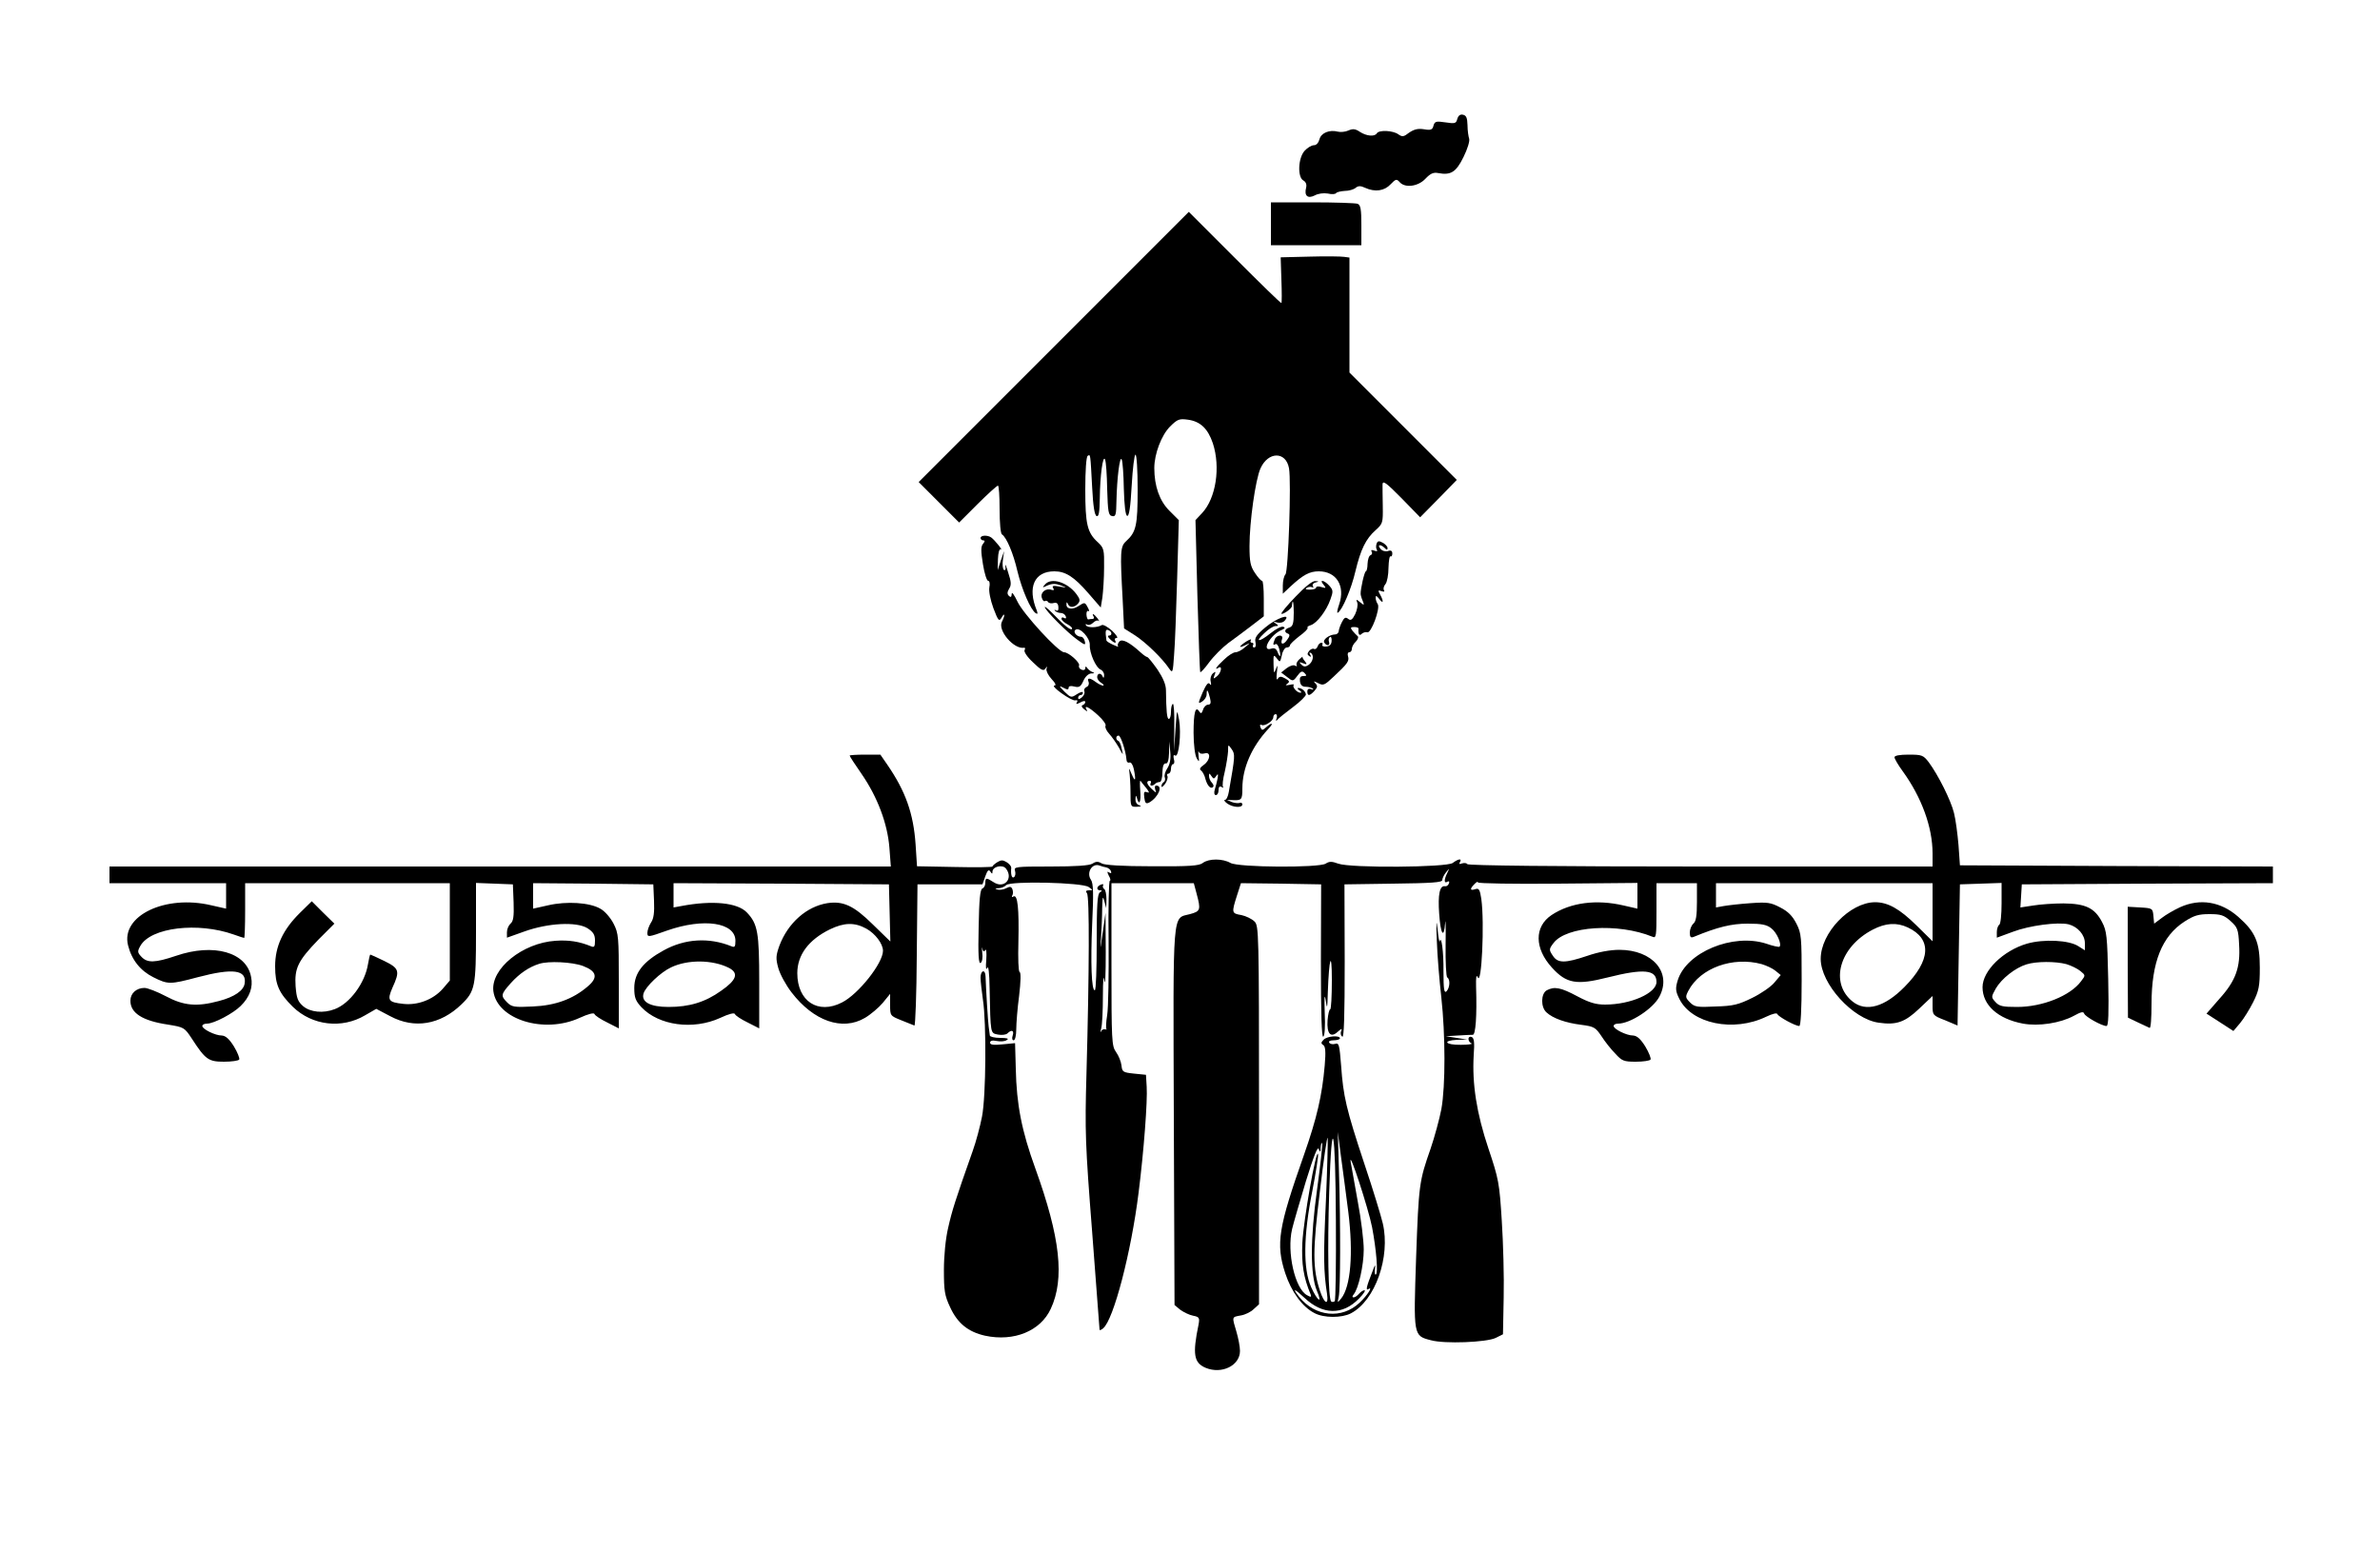 <?xml version="1.0" standalone="no"?>
<!DOCTYPE svg PUBLIC "-//W3C//DTD SVG 20010904//EN"
 "http://www.w3.org/TR/2001/REC-SVG-20010904/DTD/svg10.dtd">
<svg version="1.0" xmlns="http://www.w3.org/2000/svg"
 width="1000pt" height="653pt" viewBox="0 0 1000 653"
 preserveAspectRatio="xMidYMid meet">
<g transform="translate(0,653) scale(0.1,-0.1)"
fill="#000000" stroke="none">
<path d="M6123 6030 c-5 -19 -10 -20 -50 -14 -39 6 -45 4 -50 -14 -4 -17 -11
-20 -40 -15 -25 4 -41 0 -62 -14 -23 -18 -29 -19 -46 -7 -22 16 -81 19 -90 4
-9 -15 -43 -12 -71 6 -19 13 -30 14 -48 6 -13 -6 -33 -8 -45 -5 -35 9 -70 -5
-77 -32 -4 -15 -13 -25 -23 -25 -10 0 -27 -10 -39 -23 -28 -30 -31 -111 -6
-125 11 -6 15 -17 12 -30 -9 -34 6 -48 36 -33 14 8 37 11 55 8 17 -4 32 -3 35
2 3 4 19 8 36 9 17 0 38 6 46 13 11 9 21 9 40 0 42 -19 81 -13 107 15 21 22
25 23 37 10 22 -27 78 -20 109 13 21 22 33 28 54 24 53 -10 75 4 106 67 17 34
27 68 24 77 -3 9 -7 34 -7 57 -1 31 -5 41 -19 44 -12 3 -20 -4 -24 -18z"/>
<path d="M5340 5590 l0 -90 190 0 190 0 0 84 c0 67 -3 85 -16 90 -9 3 -94 6
-190 6 l-174 0 0 -90z"/>
<path d="M4427 5072 l-567 -567 85 -85 85 -85 78 78 c42 42 81 77 85 77 4 0 7
-45 7 -99 0 -57 4 -103 10 -106 19 -12 48 -80 65 -155 19 -78 56 -163 77 -176
8 -5 9 -2 4 12 -40 97 -10 164 74 164 47 0 83 -23 142 -91 l53 -61 7 43 c3 24
7 80 7 125 1 75 -1 82 -25 105 -46 41 -54 77 -54 223 0 79 4 137 10 141 12 7
11 13 19 -134 4 -78 10 -116 19 -119 9 -3 12 17 13 75 1 95 13 184 22 163 4
-8 8 -64 9 -125 3 -95 5 -110 21 -113 15 -3 17 5 18 65 2 94 14 191 22 173 4
-8 8 -64 9 -124 2 -71 7 -111 14 -113 8 -3 14 36 19 127 4 71 11 130 16 130 5
0 9 -65 9 -145 0 -153 -6 -180 -49 -219 -24 -22 -25 -45 -14 -244 l6 -122 46
-29 c46 -30 115 -97 143 -139 15 -21 16 -19 21 55 4 43 9 188 13 323 l7 245
-40 40 c-41 41 -63 103 -63 179 0 59 30 138 66 174 31 31 39 34 75 29 52 -7
84 -37 105 -99 33 -101 13 -231 -45 -293 l-28 -30 8 -315 c5 -173 10 -318 12
-323 1 -4 18 14 37 40 19 26 55 62 80 81 25 18 69 51 98 73 l52 40 0 75 c0 41
-3 74 -7 74 -5 0 -18 15 -30 33 -19 28 -23 47 -23 113 0 102 25 279 46 326 32
72 107 73 120 1 10 -55 -3 -434 -15 -446 -6 -6 -11 -27 -11 -46 l0 -35 33 31
c52 48 79 63 118 63 74 0 112 -61 86 -138 -8 -23 -11 -39 -6 -36 19 11 57 101
74 174 22 92 44 137 85 173 30 27 31 31 30 100 -1 40 -1 82 -1 93 1 17 17 5
80 -59 l78 -80 77 78 77 79 -225 225 -226 226 0 241 0 242 -22 3 c-13 2 -78 3
-145 1 l-122 -3 3 -94 c2 -52 2 -96 0 -98 -2 -2 -90 84 -196 190 l-193 193
-568 -568z"/>
<path d="M4120 4270 c0 -5 5 -10 11 -10 8 0 8 -4 -1 -15 -9 -11 -9 -30 0 -85
6 -38 16 -70 22 -70 6 0 8 -12 5 -27 -3 -17 4 -52 17 -88 20 -53 24 -57 34
-40 14 25 16 11 2 -16 -20 -36 50 -118 93 -110 5 1 5 -4 2 -10 -4 -6 11 -29
35 -51 34 -33 44 -38 52 -27 8 12 9 11 5 -1 -2 -8 7 -27 21 -42 17 -18 21 -28
12 -28 -8 0 6 -15 30 -32 25 -18 51 -32 58 -30 9 2 11 -1 7 -8 -6 -9 -2 -9 14
-1 12 7 21 8 21 2 0 -5 -5 -11 -11 -13 -7 -2 -4 -10 7 -18 11 -9 15 -10 10 -2
-14 23 10 12 48 -23 21 -19 35 -39 31 -44 -3 -6 4 -21 15 -33 12 -13 30 -39
41 -58 19 -35 19 -35 12 -5 -3 17 -10 32 -15 33 -11 5 -10 22 2 22 9 0 30 -64
33 -100 0 -10 6 -16 13 -13 6 2 14 -9 18 -28 10 -50 6 -57 -10 -19 -9 22 -12
26 -9 10 2 -14 5 -53 5 -87 0 -62 0 -63 28 -62 16 1 20 3 10 6 -11 3 -18 13
-17 26 1 17 2 18 6 5 9 -35 18 -17 14 30 -2 26 -2 45 1 42 2 -3 12 -16 23 -29
15 -19 16 -23 4 -19 -12 5 -14 0 -11 -23 3 -23 7 -27 21 -20 38 22 59 71 29
71 -6 0 -7 -8 -4 -17 6 -15 4 -15 -14 2 -22 20 -26 35 -9 35 5 0 7 -4 4 -10
-7 -12 8 -14 19 -2 4 4 13 7 19 7 6 0 11 18 11 40 1 26 5 39 14 38 8 -2 13 13
14 45 l1 47 4 -43 c3 -29 -1 -52 -12 -69 -9 -13 -14 -31 -11 -38 3 -8 1 -17
-4 -20 -6 -4 -10 -11 -10 -18 0 -6 7 -1 16 11 8 12 12 27 9 32 -3 6 -1 10 4
10 6 0 11 9 11 20 0 11 4 20 9 20 5 0 7 10 3 22 -3 14 -1 19 6 14 15 -9 26 93
16 151 -9 47 -9 46 -15 -42 l-6 -90 1 102 c1 55 -2 99 -6 96 -5 -2 -8 -17 -8
-34 0 -16 -4 -29 -9 -29 -8 0 -11 34 -12 120 0 24 -12 52 -36 88 -20 28 -39
52 -43 52 -3 0 -15 8 -26 18 -48 44 -79 60 -91 47 -6 -7 -9 -16 -5 -20 4 -4
-5 -1 -20 6 -16 7 -28 15 -29 18 -6 41 -4 49 8 44 16 -6 17 -23 2 -23 -6 0 -4
-7 5 -15 17 -17 30 -20 21 -5 -3 6 0 10 7 10 7 0 -2 14 -20 31 -18 16 -38 27
-43 23 -18 -11 -59 -12 -66 -1 -3 6 -1 7 5 3 6 -3 17 0 25 8 8 8 18 12 23 8 5
-4 2 1 -5 11 -14 18 -26 24 -16 7 3 -5 1 -10 -4 -10 -6 0 -14 -1 -18 -2 -3 -2
-7 7 -8 19 -1 12 3 19 8 16 5 -3 4 4 -3 16 -11 21 -13 22 -37 6 -26 -18 -54
-14 -52 7 0 10 2 10 6 1 6 -17 28 -16 43 2 9 11 8 19 -7 39 -38 51 -107 72
-133 40 -12 -13 -10 -14 12 -3 19 8 33 8 55 0 28 -11 28 -11 -6 -5 -25 5 -32
3 -26 -6 5 -8 3 -11 -6 -8 -24 9 -48 -10 -42 -32 3 -11 9 -18 13 -15 5 3 11 1
14 -4 3 -5 14 -7 24 -4 12 3 18 -2 19 -17 1 -13 -2 -18 -10 -14 -7 4 -8 3 -4
-2 5 -5 16 -9 24 -9 9 0 18 -6 21 -14 3 -8 0 -11 -7 -7 -6 4 -11 3 -11 -3 0
-6 12 -17 26 -24 15 -8 22 -17 17 -20 -6 -4 -34 18 -62 48 -28 29 -51 50 -51
45 0 -13 98 -111 139 -139 30 -22 33 -22 29 -5 -2 10 -9 19 -15 19 -20 0 -37
22 -23 30 18 11 60 -35 59 -64 -2 -34 26 -97 46 -104 8 -4 15 -14 14 -24 0
-11 -3 -13 -6 -5 -7 17 -23 15 -23 -3 0 -7 8 -19 18 -24 9 -6 12 -11 6 -11 -5
0 -19 7 -30 15 -25 19 -38 19 -30 0 3 -9 -1 -18 -9 -21 -7 -3 -12 -11 -9 -18
3 -7 -2 -19 -11 -26 -10 -8 -15 -9 -15 -1 0 6 5 11 10 11 6 0 10 5 10 10 0 6
-11 3 -25 -6 -24 -16 -26 -15 -53 11 -23 24 -24 26 -4 16 16 -9 22 -9 22 0 0
7 9 9 24 5 20 -5 27 -1 38 24 8 18 21 30 33 31 14 0 16 2 5 6 -8 3 -18 11 -22
17 -5 8 -8 7 -8 -1 0 -7 -7 -10 -16 -6 -8 3 -13 11 -10 18 4 12 -44 55 -63 55
-24 0 -173 163 -196 213 -14 29 -24 43 -24 32 -1 -13 -4 -16 -12 -8 -8 8 -7
16 1 30 10 15 9 29 -4 68 -8 28 -14 40 -12 27 3 -13 0 -19 -6 -16 -5 4 -7 23
-4 43 l5 36 -14 -40 -13 -40 1 46 c1 28 6 45 12 41 11 -6 -25 39 -40 50 -15
11 -45 10 -45 -2z"/>
<path d="M5784 4246 c-3 -8 -3 -20 1 -25 4 -7 0 -8 -11 -4 -11 4 -15 3 -11 -4
4 -6 2 -13 -4 -15 -7 -2 -12 -18 -13 -36 0 -18 -4 -32 -7 -32 -6 0 -23 -75
-22 -95 0 -5 4 -19 9 -30 7 -18 6 -19 -11 -5 -17 14 -18 13 -12 -2 3 -9 -1
-31 -9 -48 -12 -24 -19 -28 -29 -20 -11 9 -17 6 -26 -12 -7 -13 -13 -30 -14
-38 0 -8 -7 -15 -15 -15 -25 -1 -53 -22 -46 -34 10 -16 26 -14 20 3 -3 8 -1
16 4 20 5 3 8 -5 7 -17 -1 -15 -9 -22 -23 -23 -12 -1 -19 3 -16 7 3 5 1 9 -4
9 -6 0 -13 -7 -16 -16 -3 -8 -10 -13 -15 -10 -5 3 -14 -1 -20 -8 -9 -11 -9
-16 0 -22 8 -5 9 -3 4 6 -5 8 -4 11 3 7 15 -10 8 -39 -11 -51 -12 -8 -20 -7
-29 2 -11 11 -9 12 7 6 17 -7 18 -5 8 8 -7 8 -12 17 -10 19 1 2 -5 -3 -14 -11
-9 -8 -14 -19 -11 -24 3 -5 0 -6 -7 -2 -6 4 -22 -1 -35 -11 l-23 -18 25 -19
c24 -19 25 -19 43 5 14 19 20 22 30 12 11 -11 9 -13 -5 -13 -12 0 -16 -6 -14
-22 2 -16 10 -23 25 -23 11 0 25 -4 29 -8 5 -4 1 -5 -7 -2 -10 4 -16 0 -16
-10 0 -20 10 -19 30 3 13 15 14 21 4 31 -10 11 -8 11 12 1 21 -11 27 -8 64 27
59 55 67 66 61 86 -3 9 -1 17 5 17 6 0 11 6 11 14 0 8 7 22 17 31 9 9 12 20 7
23 -5 4 -14 14 -21 22 -10 13 -9 16 7 16 10 0 18 -3 18 -6 -2 -24 3 -33 13
-23 6 6 17 9 24 7 16 -6 55 100 44 118 -5 7 -9 19 -9 27 0 11 4 9 15 -5 17
-23 20 -11 4 18 -10 18 -9 20 5 15 11 -4 15 -3 11 4 -4 5 -1 17 6 25 7 8 13
39 13 69 1 29 4 51 9 48 4 -2 7 3 7 12 0 11 -6 15 -19 10 -10 -3 -24 1 -31 10
-15 18 1 20 18 3 9 -9 12 -9 12 0 0 6 -9 16 -20 22 -16 9 -22 8 -26 -4z"/>
<path d="M5443 4023 c-35 -36 -61 -68 -59 -71 6 -5 43 21 44 31 3 37 8 19 8
-26 0 -46 -4 -58 -18 -63 -21 -6 -24 -20 -6 -26 8 -3 8 -10 -4 -26 -16 -23
-30 -20 -21 4 3 8 -1 14 -10 14 -8 0 -18 -7 -21 -16 -8 -21 -8 -26 3 -20 5 3
11 -4 15 -17 9 -33 6 -45 -5 -19 -6 17 -14 22 -28 17 -44 -14 -3 60 45 79 13
6 15 10 6 13 -8 3 -31 -9 -52 -26 -50 -40 -70 -40 -28 -1 17 17 38 30 47 30
14 0 14 2 1 11 -12 8 -11 9 6 4 13 -3 26 0 33 9 27 32 -37 9 -83 -30 -37 -31
-45 -44 -41 -61 3 -13 1 -23 -5 -23 -6 0 -8 5 -5 10 3 6 1 10 -5 10 -6 0 -8 5
-4 11 3 6 -5 3 -20 -6 -32 -21 -34 -30 -3 -15 22 11 22 11 -2 -9 -13 -12 -31
-21 -40 -21 -9 0 -31 -14 -48 -31 -32 -29 -43 -47 -23 -34 17 11 11 -22 -7
-36 -15 -12 -16 -12 -10 5 6 15 5 17 -7 7 -8 -7 -12 -22 -9 -34 3 -15 2 -18
-4 -10 -6 9 -15 -2 -30 -36 -20 -47 -20 -49 -2 -38 11 7 19 20 19 31 0 25 5
18 14 -16 5 -21 3 -28 -8 -28 -8 0 -18 -10 -21 -21 -6 -17 -9 -18 -16 -8 -16
26 -24 -4 -24 -89 0 -50 6 -95 13 -107 11 -18 11 -17 8 10 -2 17 -1 24 1 17 3
-8 12 -10 24 -7 28 9 25 -28 -3 -48 -16 -11 -20 -19 -11 -24 6 -5 15 -21 18
-36 8 -28 22 -43 32 -33 4 4 1 12 -5 18 -7 7 -12 19 -12 28 0 13 1 13 10 0 9
-13 11 -13 20 0 8 12 9 9 6 -10 -3 -14 -8 -35 -12 -47 -4 -14 -2 -23 5 -23 6
0 11 9 11 21 0 13 4 18 13 13 6 -4 9 -4 6 0 -4 4 -1 33 7 64 7 31 13 70 14 87
0 29 0 29 15 8 15 -22 15 -27 -12 -180 -3 -18 -10 -33 -16 -33 -6 0 -2 -7 9
-15 23 -17 64 -20 64 -4 0 6 -6 9 -12 6 -7 -2 -22 0 -33 4 l-20 9 20 -1 c42
-2 45 0 45 49 0 86 40 176 109 250 24 25 17 30 -9 7 -16 -14 -18 -14 -24 0 -3
9 -2 13 4 10 12 -8 50 16 50 32 0 7 4 13 10 13 5 0 7 -8 4 -17 -4 -11 -3 -14
3 -7 4 6 34 30 65 53 32 24 56 48 55 54 -2 14 -18 27 -32 27 -5 0 -3 -5 5 -10
8 -5 10 -10 4 -10 -15 0 -36 25 -28 33 3 3 -5 3 -18 0 -17 -3 -19 -2 -9 5 11
8 9 12 -9 22 -18 10 -24 9 -31 -1 -5 -9 -7 2 -4 26 4 32 3 35 -4 15 -8 -22 -9
-19 -10 19 -1 41 0 43 14 25 13 -18 14 -17 21 14 3 17 13 32 20 32 8 0 14 4
14 9 0 5 18 22 40 39 22 16 37 31 34 35 -3 3 3 8 14 11 26 9 65 60 82 108 12
33 12 39 -5 58 -22 24 -44 27 -24 4 12 -15 11 -16 -9 -10 -12 4 -22 3 -22 -2
0 -5 -12 -9 -26 -9 -17 0 -22 2 -13 8 7 4 17 5 23 2 5 -3 6 -1 2 5 -3 6 2 13
11 15 16 4 16 5 -1 6 -12 1 -44 -25 -83 -66z"/>
<path d="M3570 3356 c0 -3 22 -37 50 -77 67 -97 109 -209 117 -310 l6 -79
-1642 0 -1641 0 0 -35 0 -35 245 0 245 0 0 -54 0 -53 -62 14 c-194 46 -381
-44 -350 -168 15 -61 52 -107 106 -134 62 -31 70 -31 187 0 148 39 206 31 197
-26 -4 -30 -43 -57 -108 -74 -93 -25 -148 -20 -223 20 -36 19 -77 35 -90 35
-34 0 -59 -23 -59 -53 -1 -52 50 -85 157 -101 68 -11 70 -12 101 -59 57 -88
70 -97 135 -97 32 0 60 4 64 9 3 5 -7 30 -22 55 -20 32 -35 45 -51 46 -28 0
-82 27 -82 40 0 6 9 10 20 10 29 0 110 43 141 74 38 37 53 79 44 122 -19 104
-157 143 -315 89 -89 -30 -121 -31 -146 -4 -17 18 -17 23 -4 46 44 77 241 101
393 47 22 -8 41 -14 43 -14 2 0 4 52 4 115 l0 115 430 0 430 0 0 -205 0 -204
-30 -35 c-40 -45 -105 -70 -166 -63 -63 7 -68 15 -45 68 32 70 29 81 -34 112
-31 15 -57 27 -59 27 -2 0 -6 -18 -10 -41 -13 -79 -76 -164 -139 -188 -49 -19
-103 -13 -133 12 -23 20 -28 34 -32 84 -5 76 10 107 96 196 l67 67 -48 47 -47
47 -50 -49 c-71 -70 -104 -140 -104 -224 0 -77 16 -113 75 -171 81 -78 205
-93 303 -35 l47 27 59 -31 c101 -54 210 -36 299 50 57 55 61 76 61 304 l0 206
78 -3 77 -3 3 -76 c2 -59 -1 -79 -13 -89 -8 -7 -15 -23 -15 -36 l0 -23 73 26
c100 36 219 42 265 14 25 -16 32 -28 32 -52 0 -26 -3 -30 -17 -24 -49 20 -93
27 -149 23 -139 -9 -273 -118 -261 -212 16 -119 213 -180 362 -112 37 17 61
23 63 16 2 -6 26 -22 53 -35 l49 -25 0 198 c0 185 -1 201 -22 242 -13 25 -37
53 -56 63 -45 26 -142 32 -219 14 l-63 -14 0 54 0 53 253 -2 252 -3 3 -69 c2
-49 -1 -75 -13 -92 -8 -13 -15 -32 -15 -43 0 -19 4 -18 83 10 154 54 287 34
287 -43 0 -25 -3 -29 -17 -23 -94 38 -195 32 -284 -17 -86 -47 -124 -95 -124
-158 0 -40 5 -54 30 -81 73 -77 217 -97 331 -45 36 17 60 23 62 16 2 -6 26
-22 53 -35 l49 -25 0 195 c0 207 -6 244 -52 292 -39 41 -144 52 -275 27 l-33
-6 0 51 0 51 453 -2 452 -3 3 -120 3 -120 -73 71 c-81 80 -125 100 -192 90
-87 -14 -165 -83 -201 -178 -15 -42 -16 -54 -5 -94 7 -26 32 -72 56 -103 92
-120 213 -163 308 -107 24 14 58 43 75 63 l31 38 0 -46 c0 -46 0 -46 47 -65
27 -11 51 -20 55 -22 4 -2 9 131 10 295 l3 298 136 0 137 0 12 34 c9 25 14 30
21 20 7 -11 9 -11 9 -1 0 22 43 32 57 13 32 -42 -8 -86 -52 -57 -31 20 -35 20
-35 -3 0 -11 -6 -21 -12 -23 -10 -4 -14 -47 -16 -162 -3 -117 0 -156 8 -151 7
4 10 23 7 44 -2 20 -2 27 0 17 4 -14 7 -16 13 -7 4 7 6 -11 4 -41 -3 -33 -1
-46 4 -34 5 12 9 -20 10 -85 4 -196 3 -188 35 -195 16 -3 34 -1 40 5 17 17 29
13 22 -9 -4 -11 -2 -20 4 -20 6 0 11 20 11 46 0 25 5 89 12 141 7 59 8 98 2
100 -5 2 -7 56 -5 128 3 137 -3 200 -21 189 -6 -4 -8 -3 -5 4 4 5 4 17 1 26
-5 12 -10 13 -26 5 -10 -6 -27 -8 -36 -6 -13 4 -13 5 4 6 11 0 25 6 32 13 18
18 319 11 346 -8 19 -13 19 -14 2 -14 -13 0 -16 -4 -9 -12 11 -14 10 -325 -2
-758 -7 -244 -5 -297 24 -667 17 -221 31 -405 31 -409 0 -3 7 -1 15 6 44 36
118 320 149 570 22 174 38 386 34 445 l-3 50 -50 5 c-47 5 -50 7 -53 35 -2 16
-12 41 -23 56 -18 25 -19 48 -19 368 l0 341 173 0 173 0 12 -45 c18 -67 16
-73 -28 -85 -75 -20 -71 35 -68 -849 l3 -793 24 -20 c14 -10 38 -22 54 -25 26
-5 28 -9 23 -37 -26 -125 -20 -161 30 -182 68 -28 144 10 144 71 0 18 -7 54
-15 81 -19 64 -20 61 18 68 19 3 43 15 55 27 l22 20 0 794 c0 774 -1 796 -19
814 -11 11 -36 23 -55 27 -41 7 -42 9 -19 81 l17 53 168 -2 169 -3 -1 -323 c0
-220 3 -321 10 -317 6 4 9 43 6 103 -2 61 -1 80 4 52 6 -42 7 -39 9 30 5 147
17 183 17 53 0 -68 -3 -123 -7 -123 -4 0 -9 -21 -11 -46 -4 -56 13 -76 43 -48
16 14 19 15 14 2 -4 -9 -1 -19 5 -23 7 -5 10 85 10 317 l-1 323 205 3 c160 2
206 5 206 15 0 7 7 22 16 33 15 18 15 18 5 -3 -14 -28 -14 -46 0 -37 7 4 10 1
7 -7 -3 -8 -10 -13 -16 -12 -23 5 -31 -35 -25 -116 6 -87 20 -107 25 -38 2 23
3 -18 2 -90 -1 -73 2 -136 7 -139 13 -8 11 -43 -3 -58 -10 -10 -13 7 -13 83 1
83 -9 156 -16 126 -1 -5 -6 19 -9 55 -5 43 -6 25 -3 -50 2 -63 11 -171 19
-240 17 -155 18 -371 0 -470 -8 -41 -28 -115 -45 -165 -48 -137 -50 -149 -61
-459 -11 -328 -12 -327 62 -346 57 -16 235 -9 273 10 l30 15 3 155 c2 85 -2
230 -8 322 -10 159 -13 175 -56 303 -50 149 -69 272 -62 392 4 54 2 73 -9 77
-7 3 -13 -1 -13 -8 0 -8 6 -17 13 -19 6 -3 -14 -6 -45 -6 -66 -1 -80 18 -15
21 l42 1 -45 7 -45 7 50 3 c28 2 56 3 63 3 12 -1 18 78 14 202 -1 39 1 53 7
40 16 -40 29 227 15 329 -6 39 -10 46 -25 41 -23 -8 -24 1 -4 21 8 9 15 12 15
7 0 -4 151 -7 335 -5 l335 3 0 -54 0 -54 -57 13 c-115 27 -224 13 -304 -40
-73 -49 -72 -140 2 -221 61 -67 103 -74 234 -41 151 38 205 33 205 -19 0 -47
-108 -95 -216 -95 -39 0 -66 8 -117 35 -69 37 -96 42 -128 25 -25 -14 -26 -71
-1 -93 27 -25 81 -44 146 -52 54 -7 60 -11 85 -48 14 -22 40 -55 58 -73 28
-31 36 -34 86 -34 31 0 58 4 62 9 3 5 -7 30 -22 55 -20 32 -35 45 -51 46 -28
0 -82 27 -82 40 0 6 8 10 19 10 50 0 146 62 173 113 54 101 -28 197 -168 197
-38 0 -88 -9 -134 -25 -95 -32 -125 -32 -146 1 -16 24 -16 27 3 52 53 72 272
86 416 27 16 -7 17 2 17 109 l0 116 85 0 85 0 0 -79 c0 -58 -4 -82 -15 -91 -8
-7 -15 -24 -15 -37 0 -20 4 -24 18 -18 99 41 158 55 225 55 59 0 80 -4 100
-20 23 -18 44 -66 34 -77 -3 -2 -28 3 -56 13 -140 45 -336 -36 -372 -155 -10
-33 -9 -45 7 -77 52 -105 228 -141 365 -75 27 13 45 17 47 11 4 -11 75 -50 92
-50 6 0 10 66 10 193 0 180 -1 196 -22 237 -17 33 -35 51 -68 68 -40 21 -54
23 -125 18 -44 -3 -95 -9 -112 -12 l-33 -6 0 51 0 51 455 0 455 0 0 -122 0
-122 -67 66 c-72 71 -121 98 -175 98 -106 -1 -228 -129 -228 -238 0 -105 135
-253 243 -268 75 -11 111 2 171 59 l56 53 0 -41 c0 -39 1 -41 53 -61 l52 -22
5 297 5 296 88 3 87 3 0 -85 c0 -47 -4 -88 -10 -91 -5 -3 -10 -17 -10 -30 l0
-24 68 25 c68 26 189 42 234 31 38 -10 68 -44 68 -79 l0 -30 -27 17 c-39 26
-146 31 -216 11 -100 -29 -187 -114 -187 -183 0 -75 64 -133 170 -153 66 -12
157 2 214 33 29 16 40 19 43 9 5 -13 74 -52 94 -52 8 0 10 52 7 198 -4 179 -6
201 -26 239 -31 59 -69 77 -162 78 -41 0 -99 -4 -128 -9 l-53 -8 3 48 3 49
528 3 527 2 0 35 0 35 -657 2 -658 3 -6 85 c-4 47 -12 108 -19 135 -13 53 -66
159 -106 213 -23 30 -29 32 -85 32 -37 0 -59 -4 -59 -11 0 -6 15 -32 34 -58
80 -110 126 -236 126 -346 l0 -55 -974 0 c-610 0 -977 4 -981 10 -3 5 -13 6
-22 3 -11 -4 -14 -3 -9 5 10 17 -6 15 -30 -3 -25 -19 -429 -22 -481 -3 -27 10
-38 10 -53 0 -30 -18 -367 -16 -400 3 -33 19 -91 19 -116 0 -15 -12 -56 -15
-213 -14 -129 0 -200 5 -212 12 -15 9 -24 9 -39 -1 -13 -8 -69 -12 -176 -12
-149 0 -155 -1 -149 -19 3 -11 1 -22 -5 -26 -9 -6 -14 13 -11 40 0 6 -8 16
-19 23 -16 10 -24 10 -40 0 -11 -7 -20 -15 -20 -18 0 -3 -71 -4 -159 -2 l-158
3 -6 92 c-9 130 -42 223 -119 335 l-29 42 -64 0 c-36 0 -65 -2 -65 -4z m1079
-470 c8 -2 17 -9 19 -16 3 -8 0 -10 -8 -5 -9 6 -9 3 -1 -14 7 -11 8 -21 4 -21
-4 0 -7 -114 -5 -254 1 -139 -1 -279 -6 -310 -5 -30 -6 -57 -3 -59 3 -2 1 -2
-6 -1 -6 2 -14 -2 -17 -9 -3 -7 -3 -1 1 13 4 14 7 75 7 135 0 71 3 94 6 65 4
-25 6 29 6 120 l-1 165 -12 -85 c-10 -72 -11 -75 -7 -21 2 35 5 91 5 125 1 49
3 55 9 31 l8 -30 1 37 c0 20 -4 40 -9 43 -6 4 -8 11 -5 16 3 5 -1 6 -9 3 -19
-7 -21 -24 -3 -24 9 0 8 -3 -2 -9 -10 -7 -13 -51 -13 -210 0 -110 -3 -201 -8
-201 -14 0 -18 114 -11 280 6 126 5 169 -5 184 -21 30 5 72 36 60 8 -3 22 -7
29 -8z m-1009 -257 c38 -21 70 -64 70 -93 0 -52 -103 -182 -172 -217 -101 -52
-188 5 -188 123 0 76 47 140 137 184 60 29 104 30 153 3z m4376 5 c102 -48 97
-138 -14 -250 -83 -84 -161 -106 -217 -62 -99 78 -57 230 84 303 54 28 100 31
147 9z m-4953 -170 c42 -22 32 -51 -33 -96 -67 -48 -134 -68 -221 -68 -77 0
-116 21 -105 57 9 29 72 89 115 109 70 34 175 33 244 -2z m-613 8 c58 -22 64
-49 18 -87 -61 -52 -135 -79 -229 -83 -78 -4 -89 -2 -108 17 -28 28 -27 34 16
82 35 39 76 67 118 80 39 13 140 8 185 -9z m4952 8 c20 -6 46 -18 58 -28 l22
-18 -27 -32 c-14 -17 -56 -46 -93 -64 -57 -28 -79 -34 -153 -36 -78 -4 -89 -2
-108 17 -20 20 -20 24 -7 49 50 96 187 145 308 112z m1280 0 c20 -6 47 -19 59
-29 22 -18 22 -18 3 -43 -45 -61 -162 -108 -269 -108 -60 0 -75 3 -91 21 -18
20 -18 21 2 57 24 41 82 87 129 101 41 13 122 13 167 1z"/>
<path d="M9160 2719 c-24 -11 -59 -31 -77 -45 l-32 -24 -3 32 c-3 32 -4 33
-55 36 l-53 3 0 -233 1 -233 42 -20 c23 -11 45 -21 49 -23 5 -2 8 43 8 100 0
176 44 286 139 347 39 25 58 31 104 31 48 0 61 -4 89 -29 29 -26 33 -35 36
-99 6 -96 -14 -152 -83 -228 l-54 -62 56 -36 57 -37 28 33 c15 18 40 58 55 88
24 48 28 67 28 145 0 107 -18 150 -91 214 -73 64 -160 78 -244 40z"/>
<path d="M4120 2423 c0 -16 5 -57 10 -93 15 -97 13 -405 -4 -491 -8 -41 -25
-105 -39 -144 -74 -209 -87 -251 -103 -322 -11 -46 -18 -119 -18 -178 0 -87 3
-107 26 -156 31 -68 76 -104 147 -120 122 -26 233 20 276 113 59 127 40 299
-65 590 -57 157 -79 268 -82 419 l-3 107 -52 -5 c-39 -4 -53 -2 -53 7 0 8 9
11 28 7 15 -3 34 -2 42 4 11 6 2 9 -27 9 -24 0 -44 5 -44 10 -1 6 -3 22 -5 38
-3 24 -11 150 -13 210 -1 32 -21 27 -21 -5z"/>
<path d="M5561 2162 c-11 -11 -11 -16 -1 -22 9 -6 11 -28 6 -86 -11 -126 -33
-221 -87 -375 -108 -306 -119 -374 -79 -497 26 -79 72 -142 123 -168 39 -21
115 -21 153 -1 102 53 167 237 134 378 -7 30 -41 142 -77 249 -77 232 -89 285
-98 413 -7 88 -9 97 -25 92 -10 -3 -21 -1 -25 5 -4 6 4 10 19 10 14 0 26 4 26
8 0 14 -55 10 -69 -6z m104 -722 c22 -177 10 -315 -30 -365 -16 -19 -16 -19
-10 8 7 35 8 289 1 522 l-5 170 13 -100 c8 -55 21 -161 31 -235z m-94 45 c-11
-231 -10 -295 5 -392 7 -49 -12 -40 -30 15 -31 93 -31 170 0 419 15 129 30
230 32 223 2 -6 -1 -125 -7 -265z m42 -84 c1 -181 -1 -333 -5 -337 -5 -4 -11
-4 -15 -1 -12 13 -16 221 -8 463 11 343 26 275 28 -125z m-79 133 c-29 -209
-29 -358 -1 -426 25 -58 3 -45 -24 15 -34 76 -33 215 5 404 15 78 26 148 24
155 -8 24 -61 -276 -66 -373 -4 -90 5 -145 35 -217 4 -11 1 -12 -15 -3 -51 27
-86 181 -63 278 6 26 33 117 58 201 33 106 49 148 54 135 6 -15 8 -14 8 6 1
13 3 22 6 19 3 -3 -7 -90 -21 -194z m231 -159 c18 -95 26 -193 16 -199 -4 -3
-6 7 -4 22 3 23 1 22 -10 -8 -26 -66 -30 -83 -17 -75 20 13 -5 -27 -37 -57
-75 -71 -187 -60 -255 25 -30 38 -20 35 22 -4 77 -73 161 -75 230 -4 19 19 29
35 23 35 -6 0 -16 -7 -23 -15 -7 -8 -17 -15 -22 -15 -7 0 -7 4 0 13 20 24 42
122 42 188 0 37 -11 128 -25 201 -13 73 -27 149 -30 168 -8 56 75 -198 90
-275z"/>
</g>
</svg>
